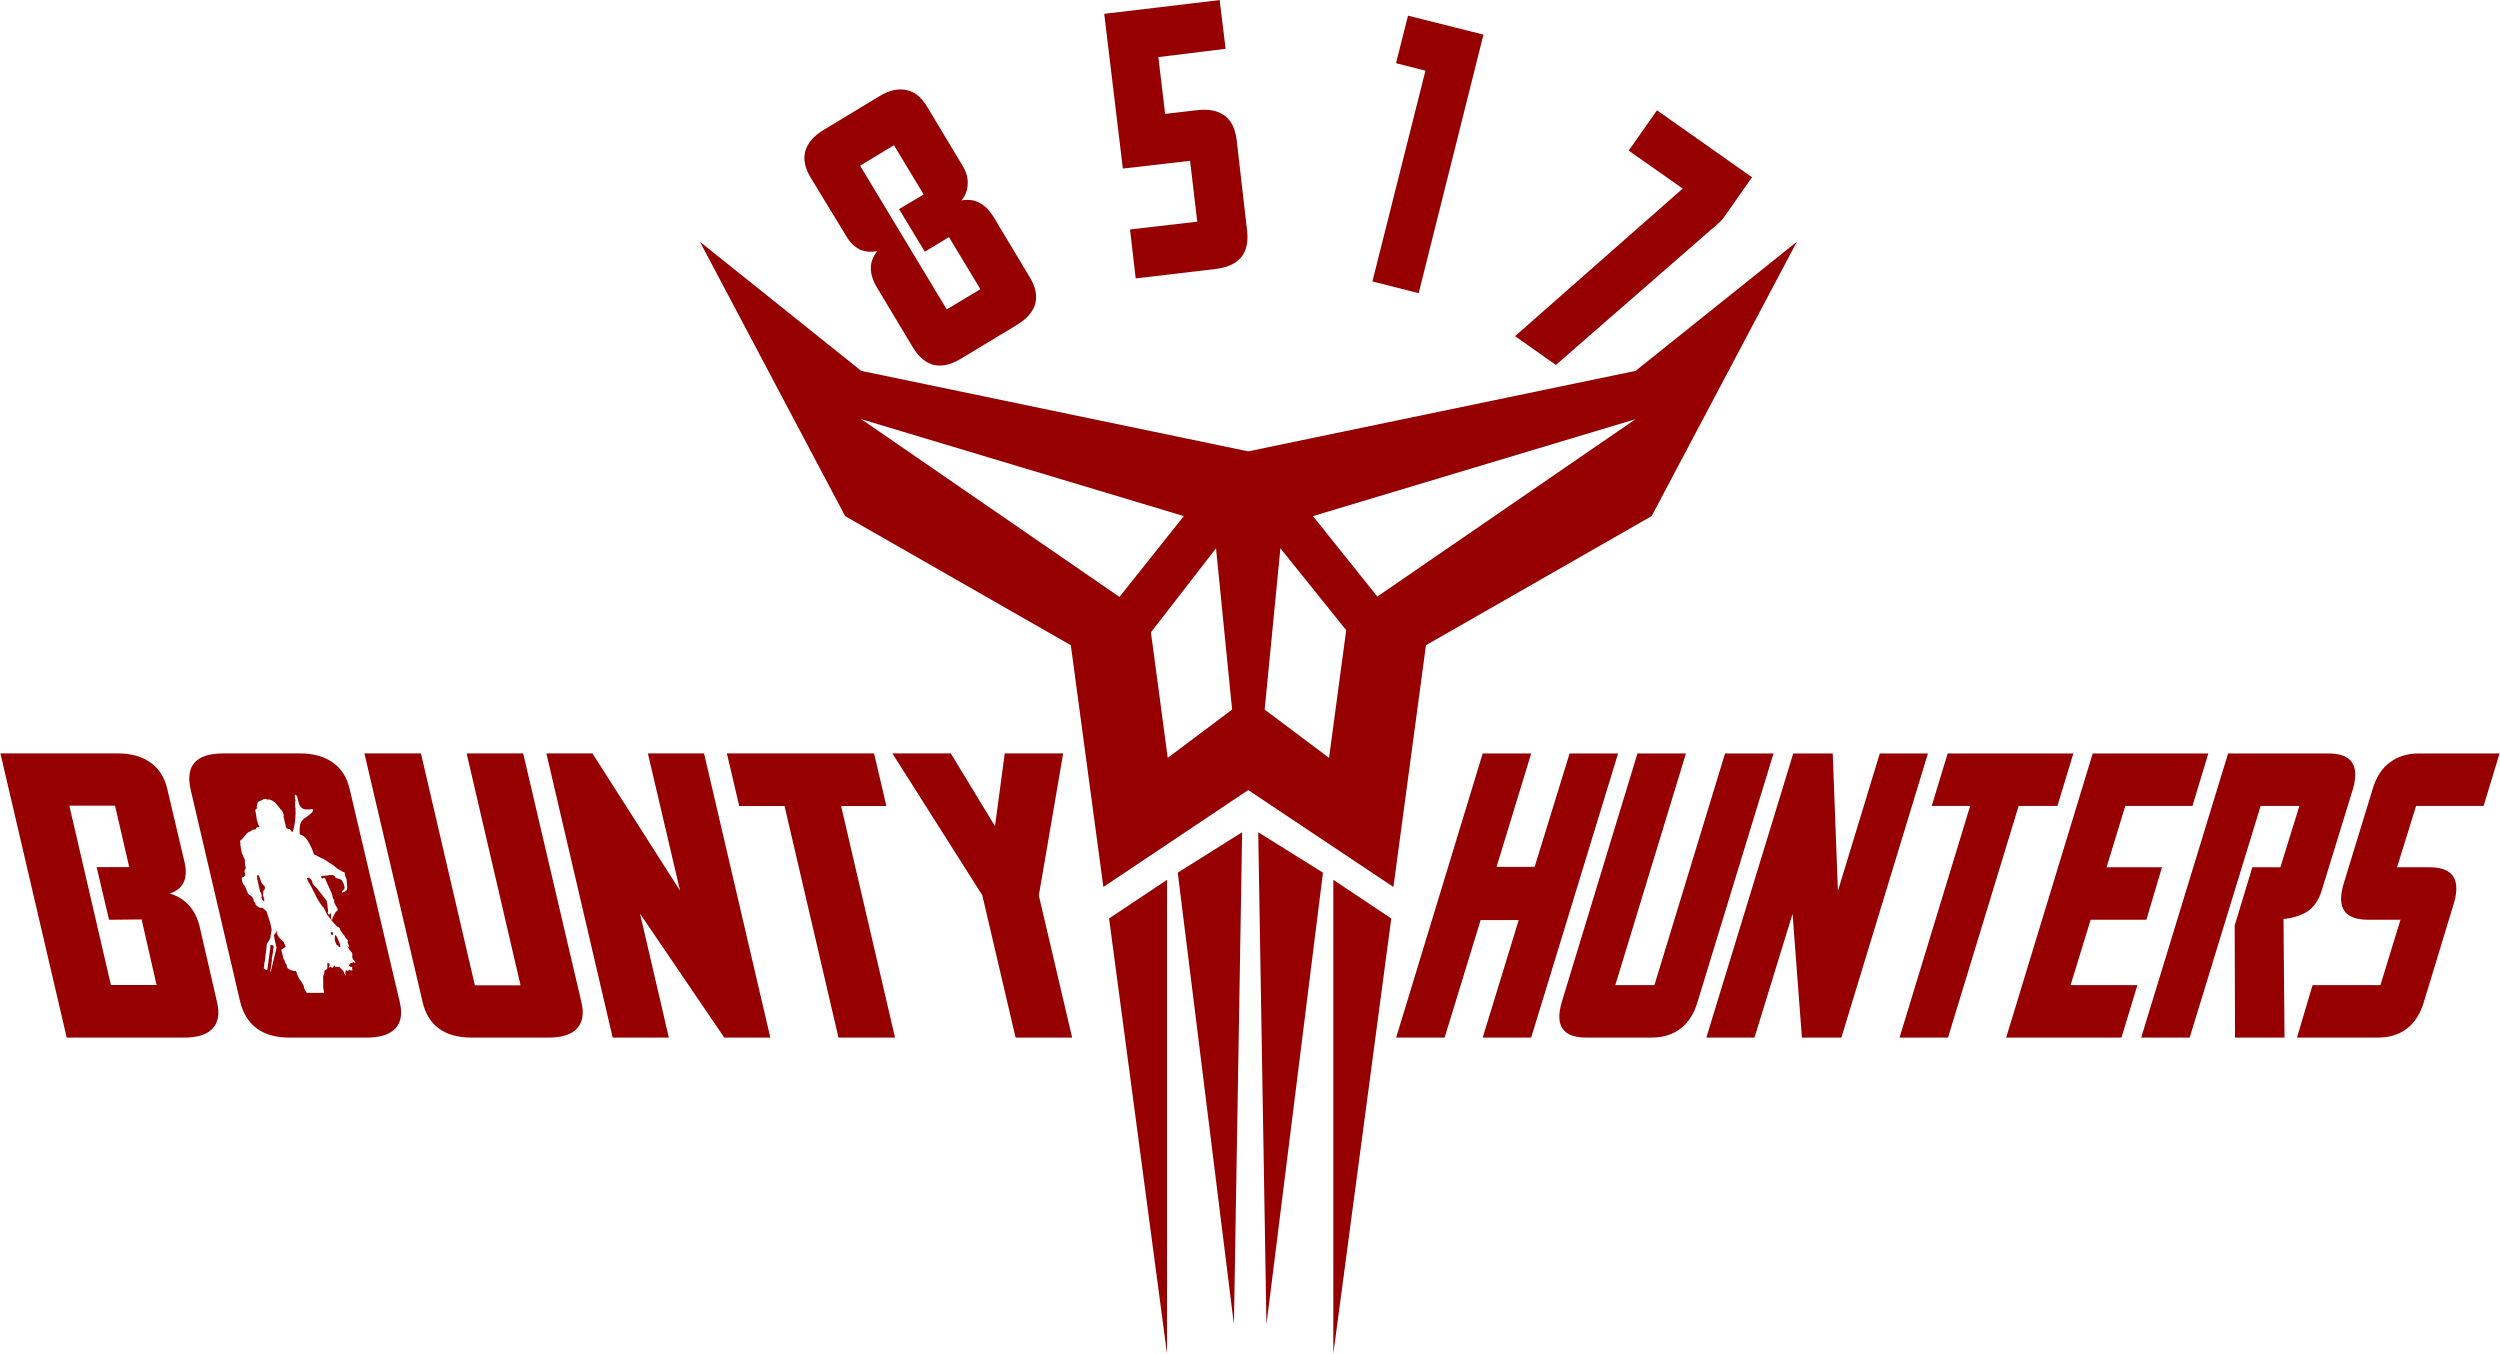 <?xml version="1.0" encoding="UTF-8" standalone="no"?>
<!-- Generator: Fusion 360, Shaper Origin Export Add-In, Version 1.6.10  -->

<svg
   shaper:fusionaddin="version:1.6.10"
   width="6.99cm"
   height="3.785cm"
   version="1.1"
   x="0cm"
   y="0cm"
   viewBox="0 0 6.99 3.785"
   enable-background="new 0 0 6.8 6.882"
   xml:space="preserve"
   id="svg1774"
   sodipodi:docname="MythDigLogoText.svg"
   inkscape:version="1.2.2 (732a01da63, 2022-12-09)"
   xmlns:inkscape="http://www.inkscape.org/namespaces/inkscape"
   xmlns:sodipodi="http://sodipodi.sourceforge.net/DTD/sodipodi-0.dtd"
   xmlns="http://www.w3.org/2000/svg"
   xmlns:svg="http://www.w3.org/2000/svg"
   xmlns:shaper="http://www.shapertools.com/namespaces/shaper"><defs
     id="defs1778" /><sodipodi:namedview
     id="namedview1776"
     pagecolor="#ffffff"
     bordercolor="#666666"
     borderopacity="1.0"
     inkscape:showpageshadow="2"
     inkscape:pageopacity="0.0"
     inkscape:pagecheckerboard="0"
     inkscape:deskcolor="#d1d1d1"
     inkscape:document-units="cm"
     showgrid="false"
     inkscape:zoom="4.4828729"
     inkscape:cx="44.27964"
     inkscape:cy="97.705202"
     inkscape:window-width="3440"
     inkscape:window-height="1369"
     inkscape:window-x="-8"
     inkscape:window-y="-8"
     inkscape:window-maximized="1"
     inkscape:current-layer="g3335" /><g
     id="g3335"
     transform="translate(1.957,0.676)"><path
       id="path1756"
       style="fill:#960000;fill-opacity:1;stroke:none;stroke-width:0.01;stroke-dasharray:none;stroke-opacity:1"
       d="M 0,0 0.406,0.767 1.037,1.128 1.128,1.804 1.533,1.533 1.939,1.804 2.03,1.128 2.661,0.767 3.067,0 2.616,0.361 1.533,0.586 0.451,0.361 Z m 0.451,0.496 0.902,0.271 -0.18,0.226 z m 2.165,0 L 1.894,0.992 1.714,0.767 Z M 1.443,0.857 1.488,1.308 1.308,1.443 1.261,1.092 Z m 0.18,0 L 1.807,1.086 1.759,1.443 1.579,1.308 Z" /><path
       d="M 1.771,3.109 V 1.784 l 0.162,0.108 z"
       stroke="#646464"
       stroke-width="0.001cm"
       stroke-linecap="round"
       stroke-linejoin="round"
       fill="none"
       id="path1766"
       style="fill:#960000;fill-opacity:1;stroke:none;stroke-width:0.01;stroke-dasharray:none" /><path
       d="M 1.306,3.109 V 1.784 l -0.162,0.108 z"
       stroke="#646464"
       stroke-width="0.001cm"
       stroke-linecap="round"
       stroke-linejoin="round"
       fill="none"
       id="path1768"
       style="fill:#960000;fill-opacity:1;stroke:none;stroke-width:0.01;stroke-dasharray:none" /><path
       d="m 1.561,1.651 0.023,1.376 0.158,-1.263 z"
       stroke="#646464"
       stroke-width="0.001cm"
       stroke-linecap="round"
       stroke-linejoin="round"
       fill="none"
       id="path1770"
       style="fill:#960000;fill-opacity:1;stroke:none;stroke-width:0.01;stroke-dasharray:none" /><path
       d="M 1.336,1.764 1.516,1.651 1.493,3.027 Z"
       stroke="#646464"
       stroke-width="0.001cm"
       stroke-linecap="round"
       stroke-linejoin="round"
       fill="none"
       id="path1772"
       style="fill:#960000;fill-opacity:1;stroke:none;stroke-width:0.01;stroke-dasharray:none" /><g
       aria-label="8517"
       transform="rotate(-133.653,1.557,1.496)"
       id="text2627"
       style="font-size:1.058px;line-height:1.25;font-family:'Mandalore Title';-inkscape-font-specification:'Mandalore Title, Normal';fill:#960000;stroke-width:0.026"><path
         d="m 3.63,1.75 q 0.046,0.01 0.064,0.04 0.018,0.03 0.008,0.077 l -0.04,0.18 q -0.01,0.046 -0.04,0.066 -0.028,0.02 -0.075,0.009 L 3.36,2.08 q -0.03,-0.007 -0.047,-0.026 -0.017,-0.018 -0.02,-0.043 -0.03,0.047 -0.096,0.033 L 3.006,2.001 q -0.046,-0.01 -0.065,-0.041 -0.017,-0.03 -0.007,-0.076 l 0.04,-0.18 q 0.01,-0.046 0.039,-0.066 0.029,-0.019 0.076,-0.009 l 0.191,0.043 q 0.066,0.015 0.073,0.071 0.014,-0.022 0.036,-0.032 0.024,-0.009 0.054,-0.002 z M 3.101,1.771 3.077,1.878 3.243,1.915 3.26,1.838 3.396,1.868 3.378,1.946 3.535,1.981 3.559,1.873 Z"
         id="path5207" /><path
         d="M 2.909,2.296 2.795,2.447 2.932,2.55 3.046,2.399 3.395,2.66 3.2,2.92 3.09,2.838 3.203,2.686 3.075,2.59 3.02,2.663 q -0.029,0.038 -0.063,0.044 -0.034,0.006 -0.072,-0.022 L 2.68,2.53 q -0.038,-0.029 -0.042,-0.064 -0.003,-0.034 0.025,-0.072 L 2.799,2.213 Z"
         id="path5209" /><path
         d="M 2.805,3.271 2.621,3.387 2.223,2.757 2.336,2.686 2.66,3.2 2.732,3.155 Z"
         id="path5211" /><path
         d="m 1.95,2.869 -0.025,0.624 0.181,-0.036 0.027,0.135 -0.319,0.063 -0.027,-0.136 q -0.002,-0.009 -0.001,-0.023 -3.942e-4,-0.013 0.001,-0.022 l 0.026,-0.578 z"
         id="path5213" /></g><g
       aria-label="BOUNTY"
       transform="scale(1.047,0.955)"
       id="text2684"
       style="font-size:1.182px;line-height:1.25;font-family:'Mandalore Leftalic';-inkscape-font-specification:'Mandalore Leftalic, Normal';fill:#960000;stroke-width:0.028"><path
         d="M -1.376,2.33 H -1.691 L -1.868,1.498 h 0.314 q 0.053,0 0.087,0.027 0.034,0.026 0.045,0.079 l 0.046,0.214 q 0.014,0.071 -0.04,0.09 0.063,0.021 0.08,0.097 l 0.046,0.219 q 0.012,0.053 -0.012,0.08 -0.022,0.026 -0.076,0.026 z m -0.202,-0.345 -0.033,-0.154 h 0.087 l -0.038,-0.18 h -0.122 l 0.111,0.525 h 0.122 l -0.04,-0.192 z"
         id="path5216" /><path
         d="m -0.89,2.33 q 0.053,0 0.076,-0.026 0.024,-0.027 0.012,-0.08 L -0.935,1.604 Q -0.946,1.551 -0.98,1.525 -1.014,1.498 -1.068,1.498 h -0.205 q -0.109,0 -0.087,0.106 l 0.132,0.62 q 0.024,0.106 0.132,0.106 z M -1.085,2.135 q -0.002,-0.002 -0.006,-0.002 l -0.005,-0.002 -0.004,-0.004 q 0,0.002 -0.002,-0.002 -0.002,-0.006 -0.002,-0.008 l -0.002,-0.004 q 0,-0.001 -0.001,-0.002 -0.001,-0.001 -0.001,-0.001 l -0.001,-0.005 -0.002,-0.004 q -0.002,-0.002 -0.002,-0.005 l -0.001,-0.006 -0.004,-0.017 0.012,-0.009 -0.006,-0.015 q -0.012,-0.009 -0.017,-0.022 l -0.001,-0.008 q 0,-0.002 -0.002,-0.002 l 0.001,0.005 q 0,0 -0.002,0.001 -0.001,0.001 -0.001,0.004 l -0.004,0.001 0.002,0.013 0.004,0.02 q 0.002,0.007 0.001,0.008 l -0.014,0.063 v 0.004 q 0,0.001 -0.001,0.001 l -0.001,-0.002 0.004,-0.032 q -0.001,-0.005 0,-0.007 0.001,-0.004 0.001,-0.006 0.002,-0.007 0.002,-0.013 0,-0.006 0.002,-0.013 -0.001,-0.005 -0.007,-0.005 -0.004,0 -0.002,0.005 l -0.008,0.066 -0.002,0.002 q -0.004,0 -0.004,-0.002 L -1.165,2.127 V 2.126 q 0,-0.001 0.001,-0.002 l 0.001,-0.014 q 0,-0.001 0,-0.001 0.001,-0.001 0.001,-0.002 l 0.005,-0.045 q -0.001,-0.001 -0.001,-0.001 0.001,-0.001 0.001,-0.001 0.001,-0.007 0.004,-0.011 0.004,-0.005 0.006,-0.011 0,-0.004 0.001,-0.011 0.001,-0.008 0.002,-0.008 V 2.012 L -1.148,1.992 -1.156,1.965 q -0.001,-0.006 -0.006,-0.009 -0.004,-0.005 -0.008,-0.007 0.001,0.001 -0.002,0.001 -0.002,0 -0.007,-0.002 -0.004,-0.004 -0.006,-0.005 0,0 -0.001,-0.001 0,-0.001 -0.001,-0.004 0,-0.002 -0.002,-0.005 l -0.001,0.001 -0.001,-0.002 -0.001,-0.006 q 0,-0.001 -0.004,-0.008 Q -1.2,1.914 -1.202,1.913 -1.205,1.911 -1.207,1.908 L -1.215,1.887 q 0,-0.002 -0.001,-0.002 -0.001,-0.001 -0.004,-0.004 L -1.223,1.87 Q -1.225,1.86 -1.22,1.86 -1.215,1.859 -1.214,1.852 -1.218,1.839 -1.215,1.839 -1.213,1.837 -1.214,1.836 q 0.001,0 0.001,-0.004 -0.002,-0.007 -0.002,-0.012 0,-0.009 -0.001,-0.014 L -1.218,1.804 Q -1.219,1.8 -1.22,1.797 -1.221,1.795 -1.223,1.791 L -1.226,1.775 q -0.002,-0.013 -0.001,-0.014 -0.002,-0.007 0,-0.008 0.002,-0.002 0.006,-0.006 l 0.011,-0.015 q 0.002,-0.002 0.005,-0.004 0.004,-0.001 0.007,-0.004 l 0.004,-0.002 -0.001,-0.001 h 0.001 0.005 q 0.004,0 0.004,-0.005 0.002,-0.002 0.005,-0.002 0.002,0 0.004,-0.001 l -0.002,-0.004 q -0.001,-0.001 -0.005,-0.015 l -0.002,-0.015 -0.002,-0.012 q -0.002,-0.004 0.002,-0.006 0.001,0 0.001,-0.001 0.001,-0.001 0.001,-0.002 -0.001,-0.004 0,-0.005 0.001,-0.012 0.004,-0.014 0.004,-0.002 0.011,-0.005 l 0.002,-0.002 0.006,-0.001 q 0.002,0 0.005,0.002 h 0.006 q 0.011,0.004 0.017,0.012 0.007,0.008 0.013,0.018 l 0.001,0.001 q 0,-0.001 0.002,0.001 l 0.005,0.014 q 0,0.002 -0.001,0.004 l 0.007,0.032 q 0.001,0.002 0.005,0.004 0.004,0 0.005,0.001 0.004,0.004 0.004,0.006 0,0.002 0.002,0.002 h 0.001 q 0.006,-0.017 0.007,-0.035 0.002,-0.019 0.001,-0.035 -0.001,-0.001 -0.001,-0.009 v -0.009 q 0.001,-0.001 0.001,-0.004 l -0.001,-0.006 q 0,0 -0.001,-0.005 0,-0.006 0.002,-0.006 0.002,0 0.005,0.007 l 0.004,0.018 q 0.005,0.018 0.021,0.018 0.002,0 0.006,0 0.004,-0.001 0.007,-0.001 0.004,0 0.004,0.001 0.001,0.005 -0.005,0.011 -0.002,0.002 -0.009,0.008 -0.007,0.005 -0.009,0.007 -0.009,0.007 -0.012,0.02 -0.001,0.012 -0.001,0.026 0.001,0.001 0.002,0.002 0.002,0 0.002,0 0.014,0.007 0.022,0.026 0.009,0.018 0.012,0.031 l 0.002,0.001 q 0.004,0.002 0.012,0.007 0.009,0.005 0.012,0.006 0.008,0.005 0.015,0.011 0.007,0.005 0.012,0.008 0.007,0.008 0.017,0.014 l 0.004,0.002 0.002,0.002 0.006,0.002 0.002,0.011 q 0,0.002 0.001,0.004 0.001,0.001 0.002,0.004 0.001,0.004 0.001,0.009 l 0.001,0.012 q 0.001,0.007 -0.002,0.013 -0.002,0.001 -0.005,0.004 -0.002,0.001 -0.006,0.002 h -0.001 v -0.001 q -0.001,-0.002 0.004,-0.006 0.005,-0.004 0.002,-0.013 -0.001,-0.006 -0.004,-0.011 -0.001,-0.006 -0.008,-0.008 l -0.006,-0.002 q -0.005,-0.001 -0.006,-0.004 -0.001,-0.004 -0.007,-0.006 h -0.004 q -0.007,0 -0.008,0.001 l -0.018,0.002 v 0.005 q 0.002,0.002 0.004,0.002 0.002,0 0.002,-0.001 0,-0.001 0.001,-0.001 0.001,0 0.002,0.001 0.001,0 0.001,0.001 0.006,0.014 0.012,0.03 0.007,0.014 0.009,0.028 l 0.004,0.007 q 0,0.001 -0.001,0.002 0,0 0,0.002 0.002,0.006 0.005,0.011 0.002,0.004 0.004,0.008 l 0.001,0.005 q -0.006,0.005 -0.008,0.009 -0.001,0.004 -0.004,0.009 -0.002,0.002 -0.002,0.006 0,0.001 -0.002,0.006 l -0.002,-0.008 V 1.964 l -0.001,0.002 q -0.004,0.004 -0.002,0.004 -0.005,0 -0.006,-0.005 v -0.001 q 0.002,-0.004 0,-0.013 -0.001,-0.009 -0.001,-0.012 l -0.002,-0.007 0.001,-0.001 q 0,-0.001 -0.001,-0.001 0,-0.001 0,-0.001 l -0.027,-0.038 q -0.009,-0.007 -0.011,-0.015 0,-0.005 -0.002,-0.007 -0.006,-0.006 -0.006,-0.007 h -0.001 q -0.005,0 -0.005,0.002 l 0.001,0.005 q 0.012,0.022 0.02,0.041 0.008,0.019 0.022,0.039 -0.002,-0.008 0.011,0.022 0.007,0.009 0.012,0.017 0.006,0.007 0.014,0.017 0.008,0.002 0.009,0.011 0.001,0.002 0.005,0.008 0.005,0.006 0.009,0.014 l 0.006,0.007 v 0.002 q 0,0.001 -0.001,0.002 0,0.001 0.001,0.004 l 0.004,0.013 -0.005,-0.004 v 0.001 q 0.002,0.005 0.006,0.011 0.005,0.005 0.007,0.011 0,0.007 -0.001,0.008 0,0.001 0.002,0.006 0.002,0.005 0.004,0.006 0.001,0.002 0.002,0.004 0.001,0 0.001,0.001 0,0.001 -0.001,0.002 0,0 0,0 0,0 -0.001,-0.001 -0.001,-0.002 -0.004,-0.002 -0.002,0 -0.002,0.002 0,0.001 -0.001,0.002 V 2.112 q 0,0 -0.002,-0.001 -0.001,-0.001 -0.001,0 -0.002,0.001 -0.002,0.004 0.001,0.001 -0.004,0.001 0,0 0.001,0.001 0.001,0 0,0 l -0.001,0.002 q 0.005,0.004 0.005,0.004 0.001,-0.001 0.005,0.001 0,0.002 -0.001,0.002 v 0.001 l 0.001,0.004 v 0.001 q 0.001,0.001 -0.001,0.001 h -0.005 l -0.002,-0.002 -0.005,0.004 q -0.002,0 -0.002,-0.001 l -0.002,-0.002 -0.002,0.008 0.001,0.006 q 0,0.002 0.002,0.002 V 2.148 h -0.001 -0.002 q 0,-0.004 -0.002,-0.004 -0.002,-0.009 -0.007,-0.013 l -0.007,-0.008 h -0.006 v -0.001 q 0,0.001 -0.002,0.001 -0.004,0 -0.005,-0.005 -0.004,0.008 -0.006,0.008 l -0.005,-0.004 -0.004,0.004 q 0,-0.002 0.001,-0.005 0.002,-0.002 0.001,-0.007 0,0 -0.002,-0.001 -0.001,-0.002 -0.004,-0.002 v 0.001 0.012 q 0.001,0.004 -0.004,0.008 h -0.002 q -0.001,0 -0.002,0.004 0,0.002 0,0.002 0,0.005 -0.002,0.008 -0.001,0.002 -0.001,0.006 -0.001,0 0,0.005 v 0.018 q 0,0.004 0,0.009 0.001,0.005 0.002,0.011 v 0.004 h -0.046 l -0.005,-0.009 q -0.002,-0.002 -0.002,-0.006 l -0.001,-0.005 q -0.006,-0.014 -0.011,-0.019 -0.002,-0.005 -0.006,-0.013 -0.002,-0.009 -0.004,-0.012 z m -0.09,-0.234 q 0,0 0,0.001 0.001,0.001 0.001,0.002 0.001,0 0.002,0.001 l 0.002,0.011 q -0.001,0 -0.001,0.002 v 0.001 q 0.001,0.008 0.008,0.013 l -0.001,-0.005 h 0.001 l -0.002,-0.008 q 0.001,0.001 -0.001,-0.002 -0.001,-0.004 -0.001,-0.006 v -0.002 h 0.001 v -0.004 q -0.001,-0.004 0.002,-0.007 0.004,-0.004 0.001,-0.012 -0.007,-0.006 -0.009,-0.013 -0.002,-0.008 -0.005,-0.014 v -0.002 q 0,-0.001 -0.004,-0.004 -0.002,0.004 -0.002,0.007 0.001,0.002 0.001,0.006 z m 0.2,0.144 0.002,0.006 q 0.001,0.006 0.005,0.009 h 0.002 q 0,0.005 0.005,0.005 h 0.001 l -0.001,-0.008 q -0.002,-0.006 -0.005,-0.013 -0.002,-0.008 -0.007,-0.014 h -0.001 q 0,0.002 -0.001,0.007 0,0.004 0,0.006 z m -0.011,-0.02 q 0.001,0.004 0.005,0.005 0.001,-0.001 0.001,-0.007 l -0.001,-0.002 -0.005,0.001 z"
         id="path5218" /><path
         d="m -0.609,2.33 q -0.11,0 -0.132,-0.106 L -0.896,1.498 h 0.151 L -0.601,2.177 h 0.122 L -0.623,1.498 h 0.151 l 0.155,0.726 q 0.012,0.053 -0.012,0.08 -0.022,0.026 -0.076,0.026 z"
         id="path5220" /><path
         d="m 0.065,2.33 -0.225,-0.363 0.077,0.363 H -0.233 L -0.41,1.498 h 0.123 l 0.234,0.402 -0.086,-0.402 h 0.15 l 0.177,0.832 z"
         id="path5222" /><path
         d="M 0.465,1.498 0.498,1.652 H 0.377 L 0.521,2.33 H 0.37 L 0.226,1.652 H 0.105 L 0.072,1.498 Z"
         id="path5224" /><path
         d="m 0.67,1.498 0.118,0.213 0.026,-0.213 h 0.156 l -0.065,0.416 0.089,0.416 H 0.843 L 0.754,1.913 0.514,1.498 Z"
         id="path5226" /></g><g
       aria-label="HUNTERS"
       transform="scale(0.968,1.033)"
       id="text2746"
       style="font-size:1.093px;line-height:1.25;font-family:'Mandalore Super-Italic';-inkscape-font-specification:'Mandalore Super-Italic';fill:#960000;stroke-width:0.027"><path
         d="M 2.401,1.385 2.301,1.692 h 0.11 L 2.512,1.385 H 2.652 L 2.401,2.154 H 2.261 L 2.365,1.836 H 2.255 L 2.151,2.154 H 2.011 L 2.261,1.385 Z"
         id="path5192" /><path
         d="m 2.56,2.154 q -0.102,0 -0.07,-0.098 L 2.708,1.385 H 2.848 L 2.644,2.012 H 2.757 L 2.961,1.385 h 0.14 l -0.219,0.671 q -0.015,0.049 -0.05,0.074 -0.034,0.024 -0.083,0.024 z"
         id="path5194" /><path
         d="M 3.183,2.154 3.156,1.819 3.046,2.154 H 2.907 L 3.158,1.385 h 0.114 l 0.015,0.372 0.121,-0.372 h 0.139 L 3.297,2.154 Z"
         id="path5196" /><path
         d="M 3.967,1.385 3.921,1.527 H 3.809 L 3.605,2.154 H 3.465 L 3.669,1.527 H 3.558 l 0.046,-0.142 z"
         id="path5198" /><path
         d="M 4.023,1.385 H 4.357 L 4.311,1.527 H 4.117 L 4.063,1.693 H 4.223 L 4.178,1.835 H 4.017 l -0.058,0.177 h 0.193 L 4.106,2.154 H 3.773 Z"
         id="path5200" /><path
         d="m 4.704,1.385 q 0.101,0 0.07,0.098 l -0.09,0.274 q -0.013,0.039 -0.043,0.057 -0.03,0.016 -0.067,0.019 l 0.003,0.321 H 4.434 l -0.001,-0.303 0.051,-0.158 h 0.081 L 4.62,1.527 H 4.508 L 4.303,2.154 H 4.163 L 4.414,1.385 Z"
         id="path5202" /><path
         d="M 4.658,2.012 H 4.854 L 4.912,1.835 H 4.818 q -0.102,0 -0.07,-0.098 L 4.831,1.483 q 0.015,-0.049 0.049,-0.073 0.035,-0.025 0.084,-0.025 h 0.234 l -0.046,0.142 H 4.957 l -0.055,0.166 h 0.094 q 0.101,0 0.07,0.098 l -0.086,0.265 q -0.015,0.049 -0.05,0.074 -0.034,0.024 -0.083,0.024 H 4.613 Z"
         id="path5204" /></g></g></svg>
